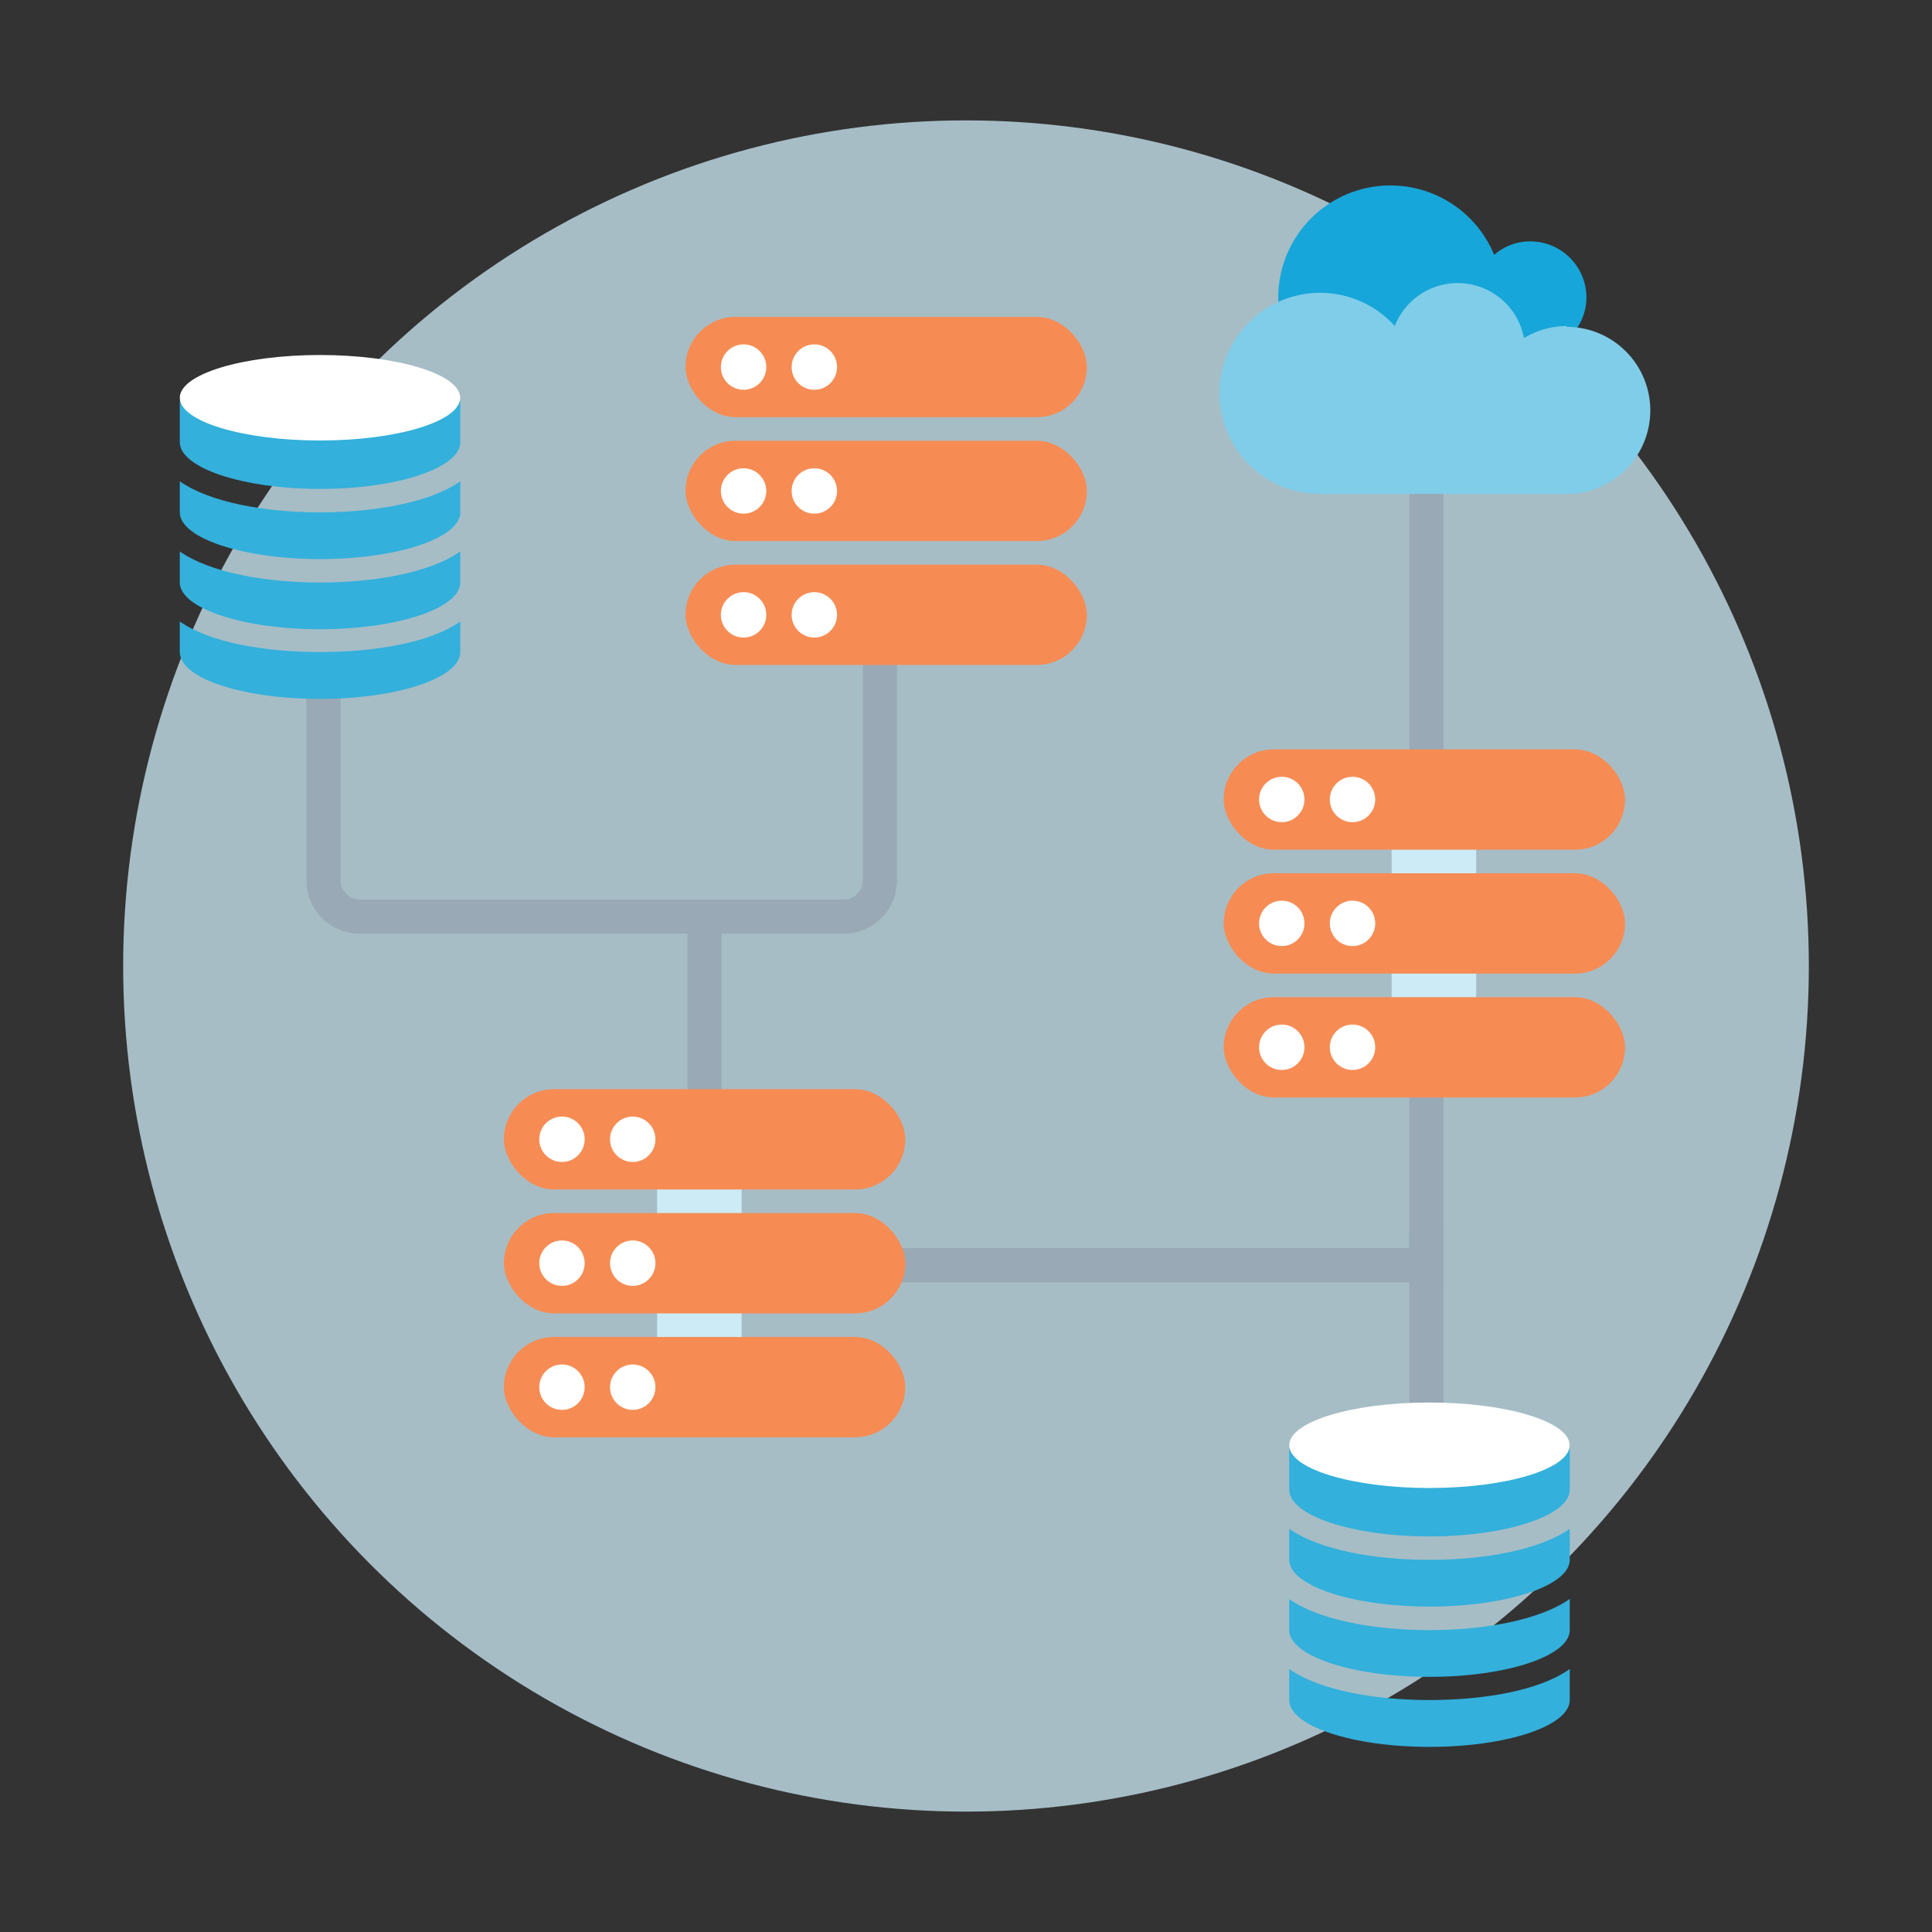 <svg id="Layer_1" data-name="Layer 1" xmlns="http://www.w3.org/2000/svg" viewBox="0 0 160 160"><rect x="0" y="0" width="160" height="160" fill="#333333" stroke="none"/><defs><style>.cls-1,.cls-3{fill:#ccebf7;}.cls-1{opacity:0.75;}.cls-2{fill:none;stroke:#99a9b5;stroke-miterlimit:10;stroke-width:2.83px;}.cls-4{fill:#f68c54;}.cls-5{fill:#fff;}.cls-6{fill:#33b0dc;}.cls-7{fill:#17a6d9;}.cls-8{fill:#80cde9;}</style></defs><title>Artboard 2</title><ellipse class="cls-1" cx="80" cy="80" rx="69.8" ry="70.03"/><g id="Paths"><polyline class="cls-2" points="69 104.78 79 104.78 118.13 104.78 118.13 89.66 118.13 39.53"/><path class="cls-2" d="M58.35,114.28V75.91H69.87a3,3,0,0,0,3-3V48.53"/><line class="cls-2" x1="118.13" y1="101.78" x2="118.13" y2="117.47"/><path class="cls-2" d="M58.35,75.91H29.79a3,3,0,0,1-3-3V56.07"/></g><g id="Server"><rect class="cls-3" x="54.42" y="94.86" width="7" height="22.17"/><rect class="cls-4" x="41.73" y="110.72" width="33.24" height="8.31" rx="4.15" ry="4.15"/><circle class="cls-5" cx="46.54" cy="114.88" r="1.88"/><circle class="cls-5" cx="52.4" cy="114.88" r="1.88"/><rect class="cls-4" x="41.73" y="100.46" width="33.24" height="8.31" rx="4.15" ry="4.15"/><circle class="cls-5" cx="46.54" cy="104.61" r="1.88"/><circle class="cls-5" cx="52.4" cy="104.61" r="1.88"/><rect class="cls-4" x="41.73" y="90.2" width="33.24" height="8.31" rx="4.15" ry="4.15"/><circle class="cls-5" cx="46.54" cy="94.35" r="1.88"/><circle class="cls-5" cx="52.4" cy="94.35" r="1.88"/></g><g id="Server-2" data-name="Server"><rect class="cls-4" x="56.77" y="46.76" width="33.24" height="8.31" rx="4.15" ry="4.15"/><circle class="cls-5" cx="61.58" cy="50.92" r="1.88"/><circle class="cls-5" cx="67.44" cy="50.92" r="1.88"/><rect class="cls-4" x="56.77" y="36.5" width="33.24" height="8.31" rx="4.15" ry="4.15"/><circle class="cls-5" cx="61.58" cy="40.66" r="1.88"/><circle class="cls-5" cx="67.44" cy="40.66" r="1.88"/><rect class="cls-4" x="56.77" y="26.24" width="33.24" height="8.31" rx="4.15" ry="4.15"/><circle class="cls-5" cx="61.58" cy="30.4" r="1.88"/><circle class="cls-5" cx="67.44" cy="30.4" r="1.88"/></g><g id="Server-3" data-name="Server"><rect class="cls-3" x="115.25" y="64.7" width="7" height="22.17"/><rect class="cls-4" x="101.34" y="82.58" width="33.24" height="8.31" rx="4.15" ry="4.15"/><circle class="cls-5" cx="106.15" cy="86.73" r="1.88"/><circle class="cls-5" cx="112.01" cy="86.73" r="1.88"/><rect class="cls-4" x="101.34" y="72.32" width="33.24" height="8.31" rx="4.15" ry="4.15"/><circle class="cls-5" cx="106.15" cy="76.47" r="1.88"/><circle class="cls-5" cx="112.01" cy="76.47" r="1.88"/><rect class="cls-4" x="101.34" y="62.06" width="33.24" height="8.31" rx="4.15" ry="4.15"/><circle class="cls-5" cx="106.15" cy="66.21" r="1.88"/><circle class="cls-5" cx="112.01" cy="66.21" r="1.88"/></g><g id="database"><path class="cls-6" d="M130,120.11v3.26c0,2.13-5.2,3.87-11.62,3.87s-11.61-1.74-11.61-3.87v-3.26c0-2.14,5.2-3.88,11.61-3.88S130,118,130,120.11Zm0,6.5v2.57c0,2.13-5.2,3.87-11.62,3.87s-11.61-1.74-11.61-3.87v-2.57c2.49,1.75,7.06,2.57,11.61,2.57S127.5,128.36,130,126.61Zm0,5.81V135c0,2.13-5.2,3.87-11.62,3.87s-11.61-1.74-11.61-3.87v-2.57c2.49,1.75,7.06,2.57,11.61,2.57S127.5,134.17,130,132.42Zm0,5.8v2.57c0,2.14-5.2,3.88-11.62,3.88s-11.61-1.74-11.61-3.88v-2.57c2.49,1.76,7.06,2.57,11.61,2.57S127.5,140,130,138.22Z"/><ellipse class="cls-5" cx="118.38" cy="119.69" rx="11.61" ry="3.54"/></g><g id="Pilv"><path class="cls-7" d="M129,40.87H109.3a8.11,8.11,0,0,1-3.44-15.46c0-.26,0-.53,0-.78a9.29,9.29,0,0,1,17.88-3.52,4.51,4.51,0,0,1,3-1.12,4.65,4.65,0,0,1,4.64,4.64,4.57,4.57,0,0,1-.75,2.5A7,7,0,0,1,129,40.87Z"/><path class="cls-8" d="M129.75,27a6.84,6.84,0,0,0-3.54,1A5.59,5.59,0,0,0,115.51,27a8.33,8.33,0,1,0-6.18,13.91h20.42a6.92,6.92,0,0,0,0-13.84Z"/></g><g id="database-2" data-name="database"><path class="cls-6" d="M38.12,33.36v3.26c0,2.13-5.2,3.87-11.61,3.87s-11.62-1.74-11.62-3.87V33.36c0-2.14,5.21-3.88,11.62-3.88S38.12,31.22,38.12,33.36Zm0,6.5v2.57c0,2.13-5.2,3.87-11.61,3.87s-11.62-1.74-11.62-3.87V39.86c2.5,1.75,7.07,2.57,11.62,2.57S35.63,41.61,38.12,39.86Zm0,5.81v2.57c0,2.13-5.2,3.87-11.61,3.87s-11.62-1.74-11.62-3.87V45.67c2.5,1.75,7.07,2.57,11.62,2.57S35.63,47.42,38.12,45.67Zm0,5.8V54c0,2.14-5.2,3.88-11.61,3.88S14.89,56.18,14.89,54V51.47C17.39,53.23,22,54,26.51,54S35.63,53.23,38.12,51.47Z"/><ellipse class="cls-5" cx="26.5" cy="32.94" rx="11.61" ry="3.54"/></g></svg>